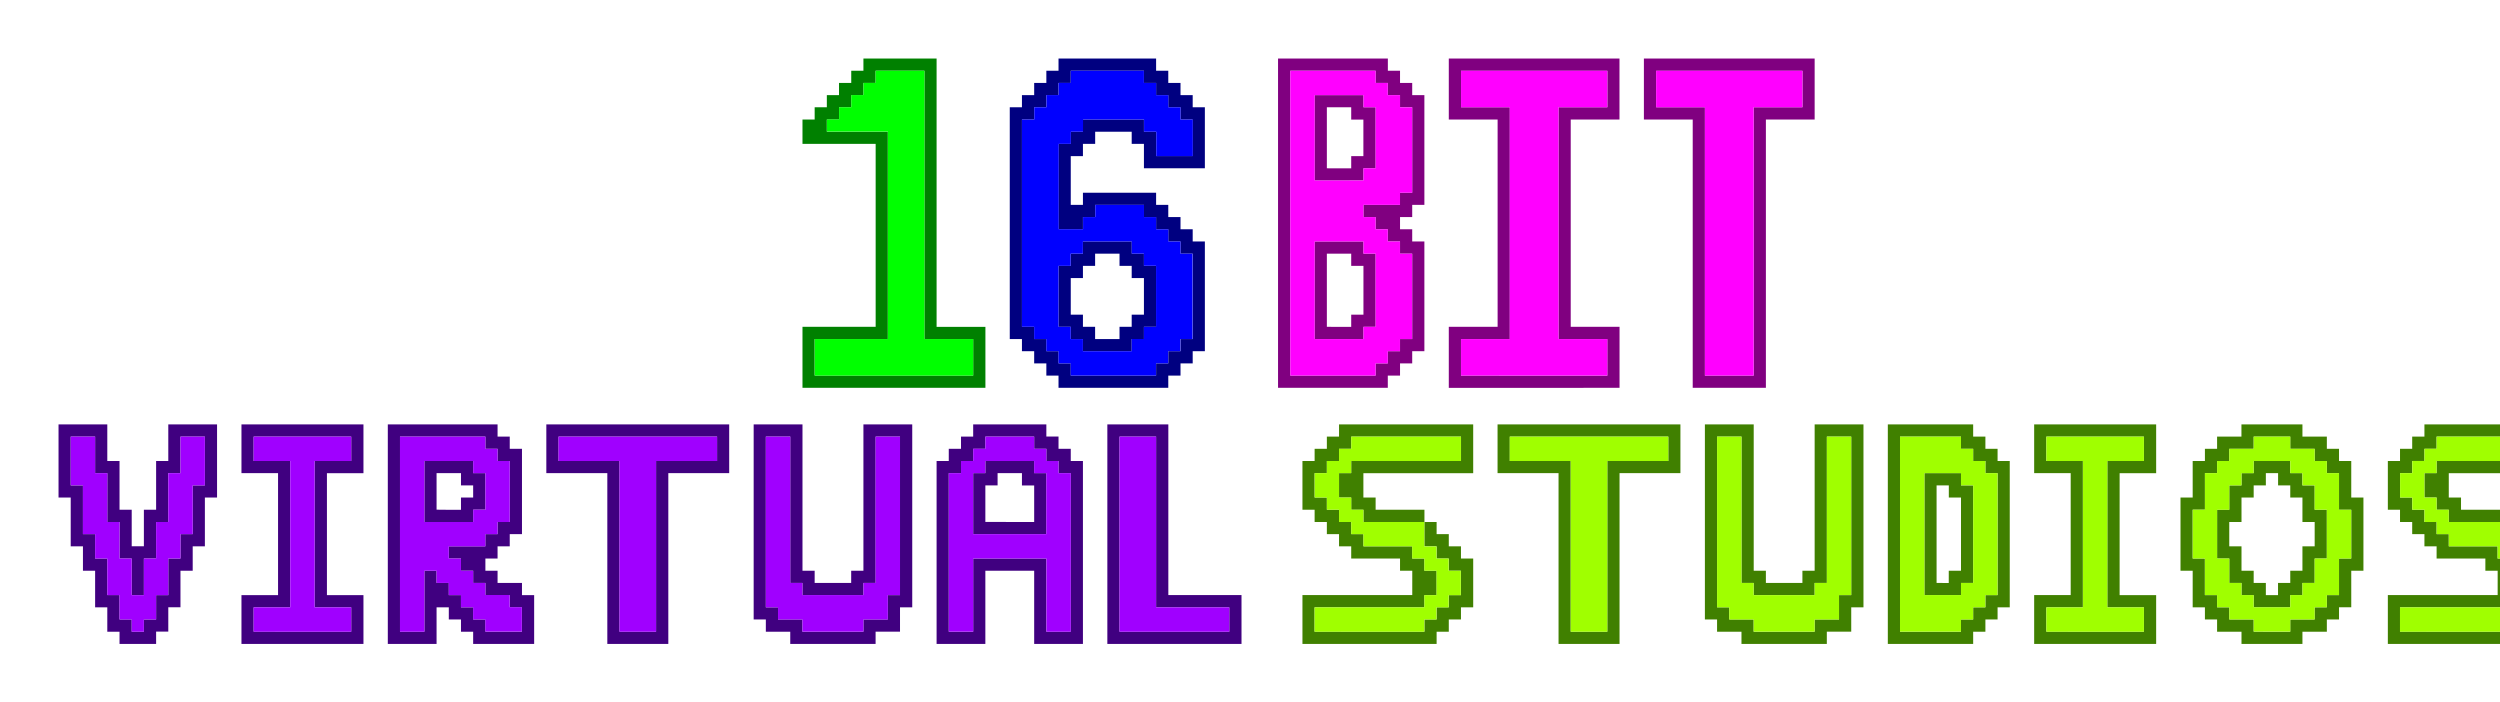 <?xml version="1.0" encoding="UTF-8" standalone="no"?>
<svg
   inkscape:version="1.2.2 (732a01da63, 2022-12-09)"
   sodipodi:docname="16 Bit Virtual Studios 10mm.svg"
   id="svg8"
   version="1.1"
   viewBox="0 0 42.708 12"
   height="12mm"
   width="42.708mm"
   xmlns:inkscape="http://www.inkscape.org/namespaces/inkscape"
   xmlns:sodipodi="http://sodipodi.sourceforge.net/DTD/sodipodi-0.dtd"
   xmlns="http://www.w3.org/2000/svg"
   xmlns:svg="http://www.w3.org/2000/svg"
   xmlns:rdf="http://www.w3.org/1999/02/22-rdf-syntax-ns#"
   xmlns:cc="http://creativecommons.org/ns#"
   xmlns:dc="http://purl.org/dc/elements/1.1/">
  <defs
     id="defs2" />
  <sodipodi:namedview
     showguides="false"
     inkscape:window-maximized="1"
     inkscape:window-y="-8"
     inkscape:window-x="-8"
     inkscape:window-height="1017"
     inkscape:window-width="1920"
     showgrid="false"
     inkscape:document-rotation="0"
     inkscape:current-layer="layer3"
     inkscape:document-units="mm"
     inkscape:cy="47.749999"
     inkscape:cx="100.25"
     inkscape:zoom="4.0000001"
     inkscape:pageshadow="2"
     inkscape:pageopacity="0.0"
     borderopacity="1.0"
     bordercolor="#666666"
     pagecolor="#ffffff"
     id="base"
     inkscape:showpageshadow="2"
     inkscape:pagecheckerboard="0"
     inkscape:deskcolor="#d1d1d1" />
  <g
     style="display:inline"
     inkscape:label="1"
     id="layer3"
     inkscape:groupmode="layer">
    <path
       id="path882"
       d="m 15.271,6.625 h -1.562 V 6.104 5.583 h 0.625 0.625 v -1.563 -1.562 h -0.625 -0.625 V 2.25 2.042 H 13.812 13.917 V 1.938 1.833 H 14.021 14.125 V 1.729 1.625 h 0.104 0.104 V 1.521 1.417 H 14.438 14.542 V 1.312 1.208 H 14.646 14.75 V 1.104 1 H 15.375 16 v 2.292 2.292 h 0.417 0.417 V 6.104 6.625 Z m 0,-0.208 H 16.625 v -0.312 -0.312 H 16.208 15.792 V 3.5 1.208 H 15.375 14.958 V 1.312 1.417 H 14.854 14.75 V 1.521 1.625 H 14.646 14.542 V 1.729 1.833 H 14.438 14.333 V 1.938 2.042 H 14.229 14.125 V 2.146 2.25 h 0.521 0.521 v 1.771 1.771 h -0.625 -0.625 v 0.312 0.312 z"
       style="fill:#008000;fill-opacity:1;stroke-width:0.021" />
    <path
       id="rect913"
       style="fill:#00ff00;fill-opacity:1;stroke:#000000;stroke-width:0;stroke-miterlimit:4;stroke-dasharray:none;stroke-opacity:1"
       d="m 14.958,1.208 v 0.208 h -0.208 v 0.208 h -0.208 v 0.208 h -0.208 v 0.208 h -0.208 v 0.208 h 1.042 V 5.792 h -1.25 v 0.625 h 2.708 V 5.792 H 15.792 V 2.25 2.042 1.833 1.625 1.417 1.208 Z" />
  </g>
  <g
     style="display:inline"
     inkscape:label="6"
     id="layer4"
     inkscape:groupmode="layer">
    <path
       id="path953"
       d="m 19.021,6.625 h -0.938 V 6.521 6.417 H 17.979 17.875 V 6.312 6.208 H 17.771 17.667 V 6.104 6 H 17.562 17.458 V 5.896 5.792 H 17.354 17.25 V 3.812 1.833 h 0.104 0.104 V 1.729 1.625 H 17.562 17.667 V 1.521 1.417 H 17.771 17.875 V 1.312 1.208 h 0.104 0.104 V 1.104 1 H 18.917 19.75 v 0.104 0.104 h 0.104 0.104 V 1.312 1.417 H 20.062 20.167 V 1.521 1.625 H 20.271 20.375 v 0.104 0.104 h 0.104 0.104 V 2.354 2.875 H 20.062 19.542 V 2.667 2.458 H 19.438 19.333 V 2.354 2.25 h -0.312 -0.312 V 2.354 2.458 H 18.604 18.5 V 2.562 2.667 H 18.396 18.292 V 3.083 3.5 H 18.396 18.5 V 3.396 3.292 h 0.625 0.625 V 3.396 3.5 h 0.104 0.104 V 3.604 3.708 H 20.062 20.167 V 3.812 3.917 H 20.271 20.375 V 4.021 4.125 h 0.104 0.104 V 5.062 6 H 20.479 20.375 v 0.104 0.104 H 20.271 20.167 V 6.312 6.417 H 20.062 19.958 V 6.521 6.625 Z m 0,-0.208 H 19.75 V 6.312 6.208 h 0.104 0.104 V 6.104 6 H 20.062 20.167 V 5.896 5.792 H 20.271 20.375 V 5.062 4.333 H 20.271 20.167 V 4.229 4.125 H 20.062 19.958 V 4.021 3.917 H 19.854 19.75 V 3.812 3.708 H 19.646 19.542 V 3.604 3.5 H 19.125 18.708 V 3.604 3.708 H 18.604 18.5 V 3.812 3.917 H 18.292 18.083 V 3.188 2.458 H 18.188 18.292 V 2.354 2.25 H 18.396 18.5 V 2.146 2.042 h 0.521 0.521 V 2.146 2.25 H 19.646 19.75 v 0.208 0.208 h 0.312 0.312 v -0.312 -0.312 H 20.271 20.167 V 1.938 1.833 H 20.062 19.958 V 1.729 1.625 H 19.854 19.75 V 1.521 1.417 H 19.646 19.542 V 1.312 1.208 h -0.625 -0.625 V 1.312 1.417 H 18.188 18.083 V 1.521 1.625 H 17.979 17.875 V 1.729 1.833 H 17.771 17.667 V 1.938 2.042 H 17.562 17.458 V 3.812 5.583 H 17.562 17.667 V 5.688 5.792 H 17.771 17.875 V 5.896 6 h 0.104 0.104 v 0.104 0.104 H 18.188 18.292 V 6.312 6.417 Z M 18.917,6 H 18.5 V 5.896 5.792 H 18.396 18.292 V 5.688 5.583 H 18.188 18.083 V 5.062 4.542 H 18.188 18.292 V 4.438 4.333 H 18.396 18.5 V 4.229 4.125 h 0.417 0.417 V 4.229 4.333 H 19.438 19.542 V 4.438 4.542 H 19.646 19.75 V 5.062 5.583 H 19.646 19.542 V 5.688 5.792 H 19.438 19.333 V 5.896 6 Z m 0,-0.208 H 19.125 V 5.688 5.583 h 0.104 0.104 V 5.479 5.375 H 19.438 19.542 V 5.062 4.75 H 19.438 19.333 V 4.646 4.542 H 19.229 19.125 V 4.438 4.333 H 18.917 18.708 V 4.438 4.542 H 18.604 18.5 V 4.646 4.75 H 18.396 18.292 V 5.062 5.375 H 18.396 18.5 v 0.104 0.104 h 0.104 0.104 V 5.688 5.792 Z"
       style="display:inline;fill:#000080;fill-opacity:1;stroke-width:0.021" />
    <path
       d="m 18.292,1.208 v 0.208 h -0.208 v 0.208 h -0.208 v 0.208 h -0.208 V 2.042 H 17.458 V 5.583 h 0.208 v 0.208 h 0.208 V 6 h 0.208 v 0.208 h 0.208 v 0.208 h 1.458 V 6.208 h 0.208 V 6 h 0.208 V 5.792 h 0.208 V 4.333 H 20.167 V 4.125 h -0.208 V 3.917 h -0.208 V 3.708 h -0.208 v -0.208 h -0.208 -0.625 v 0.208 h -0.208 v 0.208 h -0.208 -0.208 V 2.458 h 0.208 V 2.25 h 0.208 V 2.042 h 1.042 v 0.208 h 0.208 v 0.417 h 0.625 V 2.042 H 20.167 V 1.833 h -0.208 V 1.625 h -0.208 V 1.417 H 19.542 V 1.208 h -1.042 z M 18.5,4.125 h 0.833 v 0.208 h 0.208 v 0.208 h 0.208 V 5.583 h -0.208 v 0.208 h -0.208 V 6 h -0.833 V 5.792 h -0.208 V 5.583 H 18.083 V 4.542 h 0.208 V 4.333 h 0.208 z"
       style="fill:#0000ff;fill-opacity:1;stroke:#000000;stroke-width:0;stroke-miterlimit:4;stroke-dasharray:none;stroke-opacity:1"
       id="rect982" />
  </g>
  <g
     style="display:inline"
     inkscape:label="BIT"
     id="layer5"
     inkscape:groupmode="layer">
    <path
       id="path1083"
       d="m 22.771,6.625 h -0.938 V 3.812 1 h 0.938 0.938 V 1.104 1.208 H 23.812 23.917 V 1.312 1.417 H 24.021 24.125 V 1.521 1.625 h 0.104 0.104 V 2.562 3.5 H 24.229 24.125 V 3.604 3.708 H 24.021 23.917 V 3.812 3.917 H 24.021 24.125 V 4.021 4.125 h 0.104 0.104 V 5.062 6 H 24.229 24.125 v 0.104 0.104 H 24.021 23.917 V 6.312 6.417 H 23.812 23.708 V 6.521 6.625 Z m 0,-0.208 H 23.5 V 6.312 6.208 h 0.104 0.104 V 6.104 6 H 23.812 23.917 V 5.896 5.792 H 24.021 24.125 V 5.062 4.333 H 24.021 23.917 V 4.229 4.125 H 23.812 23.708 V 4.021 3.917 H 23.604 23.5 V 3.812 3.708 H 23.396 23.292 V 3.604 3.5 h 0.312 0.312 V 3.396 3.292 H 24.021 24.125 V 2.562 1.833 H 24.021 23.917 V 1.729 1.625 H 23.812 23.708 V 1.521 1.417 H 23.604 23.5 V 1.312 1.208 H 22.771 22.042 V 3.812 6.417 Z m 0.104,-0.625 H 22.458 V 4.958 4.125 H 22.875 23.292 V 4.229 4.333 H 23.396 23.5 v 0.625 0.625 H 23.396 23.292 V 5.688 5.792 Z m 0,-0.208 h 0.208 V 5.479 5.375 H 23.188 23.292 V 4.958 4.542 H 23.188 23.083 V 4.438 4.333 H 22.875 22.667 v 0.625 0.625 z m 0,-2.5 H 22.458 V 2.354 1.625 H 22.875 23.292 V 1.729 1.833 H 23.396 23.5 V 2.354 2.875 h -0.104 -0.104 v 0.104 0.104 z m 0,-0.208 h 0.208 V 2.771 2.667 h 0.104 0.104 v -0.312 -0.312 H 23.188 23.083 V 1.938 1.833 H 22.875 22.667 V 2.354 2.875 Z m 3.333,3.75 H 24.75 V 6.104 5.583 h 0.417 0.417 V 3.812 2.042 H 25.167 24.75 V 1.521 1 h 1.458 1.458 V 1.521 2.042 H 27.25 26.833 V 3.812 5.583 H 27.25 27.667 V 6.104 6.625 Z m 0,-0.208 h 1.25 v -0.312 -0.312 H 27.042 26.625 V 3.812 1.833 h 0.417 0.417 v -0.312 -0.312 h -1.25 -1.25 v 0.312 0.312 H 25.375 25.792 V 3.812 5.792 H 25.375 24.958 v 0.312 0.312 z M 29.542,6.625 h -0.625 V 4.333 2.042 H 28.5 28.083 V 1.521 1 H 29.542 31 V 1.521 2.042 H 30.583 30.167 V 4.333 6.625 Z m 0,-0.208 h 0.417 V 4.125 1.833 H 30.375 30.792 v -0.312 -0.312 h -1.25 -1.25 v 0.312 0.312 H 28.708 29.125 V 4.125 6.417 Z"
       style="display:inline;fill:#800080;fill-opacity:1;stroke-width:0.021" />
    <path
       d="M 22.042,1.208 V 5.792 6.417 h 1.458 V 6.208 h 0.208 v -0.208 h 0.208 V 5.792 h 0.208 V 4.333 h -0.208 V 4.125 H 23.708 V 3.917 H 23.5 V 3.708 h -0.208 V 3.5 h 0.625 V 3.292 h 0.208 v -1.458 h -0.208 V 1.625 H 23.708 V 1.417 H 23.5 V 1.208 h -1.042 z m 2.917,0 v 0.625 h 0.833 V 5.792 h -0.833 v 0.625 h 2.5 V 5.792 H 26.625 V 1.833 h 0.833 V 1.208 Z m 3.333,0 v 0.625 h 0.833 V 6.417 h 0.833 V 1.833 h 0.833 V 1.208 Z m -5.833,0.417 h 0.833 v 0.208 h 0.208 v 1.042 h -0.208 v 0.208 h -0.833 z m 0,2.5 h 0.833 v 0.208 h 0.208 v 1.25 h -0.208 V 5.792 h -0.833 z"
       style="fill:#ff00ff;fill-opacity:1;stroke:#000000;stroke-width:0;stroke-miterlimit:4;stroke-dasharray:none;stroke-opacity:1"
       id="rect1087" />
  </g>
  <g
     style="display:inline"
     inkscape:label="VIRTUAL"
     id="layer6"
     inkscape:groupmode="layer">
    <path
       id="path1159"
       d="m 2.354,11 h -0.312 V 10.896 10.792 H 1.938 1.833 V 10.583 10.375 H 1.729 1.625 V 10.062 9.75 H 1.521 1.417 V 9.542 9.333 H 1.312 1.208 V 8.917 8.5 H 1.104 1 V 7.875 7.25 H 1.417 1.833 V 7.562 7.875 H 1.938 2.042 V 8.292 8.708 H 2.146 2.25 v 0.312 0.312 h 0.104 0.104 v -0.312 -0.312 H 2.562 2.667 V 8.292 7.875 H 2.771 2.875 V 7.562 7.25 H 3.292 3.708 V 7.875 8.5 H 3.604 3.5 V 8.917 9.333 H 3.396 3.292 V 9.542 9.75 H 3.188 3.083 v 0.312 0.312 H 2.979 2.875 v 0.208 0.208 H 2.771 2.667 V 10.896 11 Z m 0,-0.208 H 2.458 V 10.688 10.583 H 2.562 2.667 V 10.375 10.167 H 2.771 2.875 v -0.313 -0.312 H 2.979 3.083 V 9.333 9.125 H 3.188 3.292 V 8.708 8.292 H 3.396 3.5 V 7.875 7.458 H 3.292 3.083 v 0.312 0.312 H 2.979 2.875 V 8.5 8.917 H 2.771 2.667 v 0.312 0.312 H 2.562 2.458 v 0.312 0.313 H 2.354 2.25 v -0.313 -0.312 H 2.146 2.042 v -0.312 -0.312 H 1.938 1.833 V 8.5 8.083 H 1.729 1.625 v -0.312 -0.312 H 1.417 1.208 V 7.875 8.292 H 1.312 1.417 V 8.708 9.125 H 1.521 1.625 v 0.208 0.208 h 0.104 0.104 v 0.312 0.313 H 1.938 2.042 V 10.375 10.583 H 2.146 2.25 V 10.688 10.792 Z M 5.167,11 H 4.125 V 10.583 10.167 H 4.438 4.75 V 9.125 8.083 H 4.438 4.125 V 7.667 7.25 h 1.042 1.042 v 0.417 0.417 h -0.312 -0.312 V 9.125 10.167 h 0.312 0.312 V 10.583 11 Z m 0,-0.208 H 6 V 10.583 10.375 H 5.688 5.375 V 9.125 7.875 H 5.688 6 V 7.667 7.458 H 5.167 4.333 V 7.667 7.875 h 0.312 0.312 v 1.25 1.25 h -0.312 -0.312 v 0.208 0.208 z M 7.042,11 H 6.625 V 9.125 7.25 H 7.562 8.5 V 7.354 7.458 H 8.604 8.708 V 7.562 7.667 H 8.812 8.917 V 8.396 9.125 H 8.812 8.708 V 9.229 9.333 H 8.604 8.5 V 9.438 9.542 H 8.396 8.292 V 9.646 9.75 H 8.396 8.5 V 9.854 9.958 H 8.708 8.917 V 10.062 10.167 H 9.021 9.125 V 10.583 11 H 8.604 8.083 V 10.896 10.792 H 7.979 7.875 V 10.688 10.583 H 7.771 7.667 V 10.479 10.375 H 7.562 7.458 V 10.688 11 Z m 0,-0.208 H 7.25 V 10.271 9.75 H 7.354 7.458 V 9.854 9.958 H 7.562 7.667 V 10.062 10.167 H 7.771 7.875 V 10.271 10.375 h 0.104 0.104 v 0.104 0.104 H 8.188 8.292 v 0.104 0.104 h 0.312 0.312 V 10.583 10.375 H 8.812 8.708 V 10.271 10.167 H 8.5 8.292 V 10.062 9.958 H 8.188 8.083 V 9.854 9.75 H 7.979 7.875 V 9.646 9.542 H 7.771 7.667 V 9.438 9.333 h 0.312 0.312 V 9.229 9.125 H 8.396 8.5 V 9.021 8.917 H 8.604 8.708 V 8.396 7.875 H 8.604 8.5 V 7.771 7.667 H 8.396 8.292 V 7.562 7.458 H 7.562 6.833 V 9.125 10.792 Z m 0.625,-1.875 H 7.25 V 8.396 7.875 H 7.667 8.083 V 7.979 8.083 H 8.188 8.292 v 0.312 0.312 H 8.188 8.083 V 8.812 8.917 Z m 0,-0.208 H 7.875 V 8.604 8.5 H 7.979 8.083 V 8.396 8.292 H 7.979 7.875 V 8.188 8.083 H 7.667 7.458 v 0.312 0.312 z M 10.896,11 H 10.375 V 9.542 8.083 H 9.854 9.333 V 7.667 7.25 h 1.562 1.562 V 7.667 8.083 H 11.938 11.417 V 9.542 11 Z m 0,-0.208 h 0.312 V 9.333 7.875 H 11.729 12.25 V 7.667 7.458 H 10.896 9.542 V 7.667 7.875 H 10.062 10.583 V 9.333 10.792 Z M 14.229,11 H 13.5 V 10.896 10.792 H 13.292 13.083 V 10.688 10.583 H 12.979 12.875 V 8.917 7.25 h 0.417 0.417 V 8.5 9.75 h 0.104 0.104 v 0.104 0.104 h 0.312 0.312 V 9.854 9.75 H 14.646 14.75 V 8.5 7.25 h 0.417 0.417 V 8.812 10.375 H 15.479 15.375 v 0.208 0.208 H 15.167 14.958 V 10.896 11 Z m 0,-0.208 H 14.75 V 10.688 10.583 h 0.208 0.208 V 10.375 10.167 H 15.271 15.375 V 8.812 7.458 h -0.208 -0.208 v 1.25 1.25 H 14.854 14.75 V 10.062 10.167 H 14.229 13.708 V 10.062 9.958 H 13.604 13.5 v -1.25 -1.25 H 13.292 13.083 V 8.917 10.375 h 0.104 0.104 v 0.104 0.104 H 13.5 13.708 V 10.688 10.792 Z M 16.417,11 H 16 V 9.438 7.875 h 0.104 0.104 V 7.771 7.667 H 16.312 16.417 V 7.562 7.458 H 16.521 16.625 V 7.354 7.25 h 0.625 0.625 v 0.104 0.104 h 0.104 0.104 V 7.562 7.667 H 18.188 18.292 V 7.771 7.875 H 18.396 18.5 V 9.438 11 H 18.083 17.667 V 10.375 9.75 H 17.25 16.833 V 10.375 11 Z m 0,-0.208 H 16.625 v -0.625 -0.625 h 0.625 0.625 v 0.625 0.625 h 0.208 0.208 V 9.438 8.083 H 18.188 18.083 V 7.979 7.875 H 17.979 17.875 V 7.771 7.667 H 17.771 17.667 V 7.562 7.458 H 17.25 16.833 V 7.562 7.667 H 16.729 16.625 V 7.771 7.875 H 16.521 16.417 V 7.979 8.083 H 16.312 16.208 V 9.438 10.792 Z M 17.25,9.125 H 16.625 V 8.604 8.083 h 0.104 0.104 V 7.979 7.875 H 17.25 17.667 V 7.979 8.083 H 17.771 17.875 V 8.604 9.125 Z m 0,-0.208 h 0.417 v -0.312 -0.312 H 17.562 17.458 V 8.188 8.083 H 17.25 17.042 V 8.188 8.292 H 16.938 16.833 v 0.312 0.312 z M 20.062,11 H 18.917 V 9.125 7.25 h 0.521 0.521 v 1.458 1.458 h 0.625 0.625 V 10.583 11 Z m 0,-0.208 H 21 V 10.583 10.375 H 20.375 19.75 V 8.917 7.458 H 19.438 19.125 V 9.125 10.792 Z"
       style="display:inline;fill:#400080;fill-opacity:1;stroke-width:0.021" />
    <path
       d="m 1.208,7.458 v 0.625 0.208 h 0.208 v 0.833 H 1.625 V 9.542 H 1.833 V 10.167 H 2.042 v 0.417 h 0.208 v 0.208 H 2.458 V 10.583 H 2.667 V 10.167 H 2.875 V 9.542 H 3.083 V 9.125 H 3.292 V 8.292 H 3.5 V 7.458 H 3.083 V 8.083 H 2.875 V 8.917 H 2.667 V 9.542 H 2.458 V 10.167 H 2.25 V 9.542 H 2.042 V 8.917 H 1.833 V 8.292 8.083 H 1.625 V 7.458 Z m 3.125,0 V 7.875 H 4.958 V 10.375 H 4.333 v 0.417 H 6 v -0.417 H 5.375 V 7.875 H 6 V 7.458 Z m 2.5,0 V 7.875 10.792 H 7.25 V 9.75 h 0.208 v 0.208 h 0.208 v 0.208 h 0.208 v 0.208 h 0.208 v 0.208 h 0.208 v 0.208 h 0.625 v -0.417 h -0.208 v -0.208 H 8.292 V 9.958 H 8.083 V 9.75 h -0.208 V 9.542 H 7.667 v -0.208 h 0.625 V 9.125 H 8.5 V 8.917 H 8.708 V 8.708 7.875 H 8.5 V 7.667 H 8.292 V 7.458 H 8.083 Z m 2.708,0 v 0.417 h 1.042 v 2.917 h 0.625 V 7.875 h 1.042 V 7.458 Z m 3.542,0 v 2.5 0.417 h 0.208 v 0.208 h 0.417 v 0.208 h 1.042 v -0.208 h 0.417 v -0.417 h 0.208 V 9.958 7.458 h -0.417 v 2.5 h -0.208 v 0.208 h -1.042 V 9.958 H 13.5 V 7.458 Z m 3.75,0 v 0.208 h -0.208 V 7.875 H 16.417 V 8.083 h -0.208 v 2.708 h 0.417 V 9.542 h 1.25 v 1.25 h 0.417 V 8.083 H 18.083 V 7.875 h -0.208 V 7.667 H 17.667 V 7.458 Z m 2.292,0 v 2.917 0.417 h 1.875 v -0.417 H 19.75 V 7.458 Z M 7.25,7.875 h 0.833 V 8.083 H 8.292 V 8.708 H 8.083 V 8.917 h -0.833 z m 9.583,0 h 0.833 V 8.083 h 0.208 v 1.042 h -1.25 v -1.042 h 0.208 z"
       style="fill:#a000ff;fill-opacity:1;stroke:#000000;stroke-width:0;stroke-miterlimit:4;stroke-dasharray:none;stroke-opacity:1"
       id="rect1163" />
  </g>
  <g
     style="display:inline"
     inkscape:label="STUDIOS"
     id="layer7"
     inkscape:groupmode="layer">
    <path
       id="path1332"
       d="M 23.396,11 H 22.25 v -0.417 -0.417 h 0.938 0.938 V 9.958 9.75 H 24.021 23.917 V 9.646 9.542 H 23.5 23.083 V 9.438 9.333 H 22.979 22.875 V 9.229 9.125 H 22.771 22.667 V 9.021 8.917 H 22.562 22.458 V 8.812 8.708 H 22.354 22.25 V 8.292 7.875 h 0.104 0.104 V 7.771 7.667 H 22.562 22.667 V 7.562 7.458 H 22.771 22.875 V 7.354 7.25 h 1.146 1.146 v 0.417 0.417 h -0.938 -0.938 V 8.292 8.5 H 23.396 23.5 v 0.104 0.104 h 0.417 0.417 V 8.812 8.917 H 24.438 24.542 V 9.021 9.125 H 24.646 24.75 v 0.104 0.104 h 0.104 0.104 V 9.438 9.542 H 25.062 25.167 V 9.958 10.375 H 25.062 24.958 v 0.104 0.104 H 24.854 24.75 V 10.688 10.792 H 24.646 24.542 V 10.896 11 Z m 0,-0.208 h 0.938 V 10.688 10.583 H 24.438 24.542 V 10.479 10.375 H 24.646 24.75 v -0.104 -0.104 h 0.104 0.104 V 9.958 9.75 H 24.854 24.75 V 9.646 9.542 H 24.646 24.542 V 9.438 9.333 H 24.438 24.333 V 9.125 8.917 H 23.812 23.292 V 8.812 8.708 H 23.188 23.083 V 8.604 8.5 H 22.979 22.875 V 8.292 8.083 h 0.104 0.104 V 7.979 7.875 h 0.938 0.938 V 7.667 7.458 h -0.938 -0.938 V 7.562 7.667 H 22.979 22.875 V 7.771 7.875 H 22.771 22.667 V 7.979 8.083 H 22.562 22.458 V 8.292 8.5 H 22.562 22.667 V 8.604 8.708 H 22.771 22.875 V 8.812 8.917 h 0.104 0.104 V 9.021 9.125 H 23.188 23.292 V 9.229 9.333 H 23.708 24.125 V 9.438 9.542 h 0.104 0.104 V 9.646 9.75 H 24.438 24.542 V 9.958 10.167 H 24.438 24.333 V 10.271 10.375 h -0.938 -0.938 v 0.208 0.208 z M 27.146,11 H 26.625 V 9.542 8.083 H 26.104 25.583 V 7.667 7.25 h 1.562 1.562 V 7.667 8.083 H 28.188 27.667 V 9.542 11 Z m 0,-0.208 h 0.312 V 9.333 7.875 H 27.979 28.5 V 7.667 7.458 H 27.146 25.792 V 7.667 7.875 H 26.312 26.833 V 9.333 10.792 Z M 30.479,11 H 29.75 V 10.896 10.792 H 29.542 29.333 V 10.688 10.583 H 29.229 29.125 V 8.917 7.25 h 0.417 0.417 V 8.5 9.75 h 0.104 0.104 v 0.104 0.104 h 0.312 0.312 V 9.854 9.75 H 30.896 31 V 8.5 7.25 h 0.417 0.417 V 8.812 10.375 H 31.729 31.625 v 0.208 0.208 H 31.417 31.208 V 10.896 11 Z m 0,-0.208 H 31 V 10.688 10.583 h 0.208 0.208 V 10.375 10.167 H 31.521 31.625 V 8.812 7.458 h -0.208 -0.208 v 1.25 1.25 H 31.104 31 V 10.062 10.167 H 30.479 29.958 V 10.062 9.958 H 29.854 29.75 v -1.25 -1.25 H 29.542 29.333 V 8.917 10.375 h 0.104 0.104 v 0.104 0.104 H 29.75 29.958 V 10.688 10.792 Z M 32.979,11 H 32.25 V 9.125 7.25 h 0.729 0.729 V 7.354 7.458 H 33.812 33.917 V 7.562 7.667 H 34.021 34.125 V 7.771 7.875 h 0.104 0.104 v 1.25 1.25 H 34.229 34.125 v 0.104 0.104 H 34.021 33.917 V 10.688 10.792 H 33.812 33.708 V 10.896 11 Z m 0,-0.208 H 33.5 V 10.688 10.583 h 0.104 0.104 V 10.479 10.375 H 33.812 33.917 V 10.271 10.167 H 34.021 34.125 V 9.125 8.083 H 34.021 33.917 V 7.979 7.875 H 33.812 33.708 V 7.771 7.667 H 33.604 33.5 V 7.562 7.458 H 32.979 32.458 V 9.125 10.792 Z m 0.208,-0.625 H 32.875 V 9.125 8.083 H 33.188 33.5 V 8.188 8.292 h 0.104 0.104 V 9.125 9.958 H 33.604 33.5 V 10.062 10.167 Z m 0,-0.208 h 0.104 V 9.854 9.75 H 33.396 33.5 V 9.125 8.5 H 33.396 33.292 V 8.396 8.292 H 33.188 33.083 V 9.125 9.958 Z M 35.792,11 H 34.75 v -0.417 -0.417 h 0.312 0.312 V 9.125 8.083 H 35.062 34.75 V 7.667 7.25 h 1.042 1.042 v 0.417 0.417 h -0.312 -0.312 V 9.125 10.167 h 0.312 0.312 V 10.583 11 Z m 0,-0.208 H 36.625 V 10.583 10.375 H 36.312 36 v -1.25 -1.25 h 0.312 0.312 V 7.667 7.458 H 35.792 34.958 V 7.667 7.875 h 0.312 0.312 v 1.25 1.25 h -0.312 -0.312 v 0.208 0.208 z M 38.812,11 H 38.292 V 10.896 10.792 H 38.083 37.875 V 10.688 10.583 H 37.771 37.667 V 10.479 10.375 H 37.562 37.458 V 10.062 9.75 H 37.354 37.25 V 9.125 8.5 h 0.104 0.104 V 8.188 7.875 H 37.562 37.667 V 7.771 7.667 H 37.771 37.875 V 7.562 7.458 h 0.208 0.208 V 7.354 7.25 H 38.812 39.333 V 7.354 7.458 H 39.542 39.75 V 7.562 7.667 h 0.104 0.104 V 7.771 7.875 H 40.062 40.167 V 8.188 8.5 H 40.271 40.375 V 9.125 9.75 h -0.104 -0.104 v 0.312 0.312 H 40.062 39.958 v 0.104 0.104 H 39.854 39.75 V 10.688 10.792 H 39.542 39.333 V 10.896 11 Z m 0,-0.208 H 39.125 V 10.688 10.583 h 0.208 0.208 V 10.479 10.375 H 39.646 39.75 v -0.104 -0.104 h 0.104 0.104 v -0.313 -0.312 H 40.062 40.167 V 9.125 8.708 H 40.062 39.958 v -0.312 -0.312 H 39.854 39.75 V 7.979 7.875 H 39.646 39.542 V 7.771 7.667 H 39.333 39.125 V 7.562 7.458 H 38.812 38.5 V 7.562 7.667 H 38.292 38.083 V 7.771 7.875 H 37.979 37.875 v 0.104 0.104 h -0.104 -0.104 v 0.312 0.312 H 37.562 37.458 V 9.125 9.542 h 0.104 0.104 v 0.312 0.313 H 37.771 37.875 V 10.271 10.375 h 0.104 0.104 v 0.104 0.104 H 38.292 38.5 v 0.104 0.104 z m 0,-0.417 H 38.5 V 10.271 10.167 H 38.396 38.292 V 10.062 9.958 H 38.188 38.083 V 9.75 9.542 H 37.979 37.875 V 9.125 8.708 h 0.104 0.104 V 8.5 8.292 H 38.188 38.292 V 8.188 8.083 H 38.396 38.5 V 7.979 7.875 h 0.312 0.312 v 0.104 0.104 h 0.104 0.104 V 8.188 8.292 H 39.438 39.542 V 8.5 8.708 H 39.646 39.75 V 9.125 9.542 H 39.646 39.542 V 9.75 9.958 H 39.438 39.333 V 10.062 10.167 H 39.229 39.125 V 10.271 10.375 Z m 0,-0.208 h 0.104 V 10.062 9.958 H 39.021 39.125 V 9.854 9.75 h 0.104 0.104 V 9.542 9.333 H 39.438 39.542 V 9.125 8.917 H 39.438 39.333 V 8.708 8.5 H 39.229 39.125 V 8.396 8.292 H 39.021 38.917 V 8.188 8.083 H 38.812 38.708 V 8.188 8.292 H 38.604 38.5 V 8.396 8.5 H 38.396 38.292 V 8.708 8.917 H 38.188 38.083 V 9.125 9.333 H 38.188 38.292 V 9.542 9.75 H 38.396 38.5 v 0.104 0.104 h 0.104 0.104 V 10.062 10.167 Z M 41.938,11 h -1.146 v -0.417 -0.417 h 0.938 0.938 V 9.958 9.75 H 42.562 42.458 V 9.646 9.542 H 42.042 41.625 V 9.438 9.333 H 41.521 41.417 V 9.229 9.125 H 41.312 41.208 V 9.021 8.917 H 41.104 41 V 8.812 8.708 H 40.896 40.792 V 8.292 7.875 H 40.896 41 V 7.771 7.667 h 0.104 0.104 V 7.562 7.458 H 41.312 41.417 V 7.354 7.25 h 1.146 1.146 v 0.417 0.417 h -0.938 -0.938 V 8.292 8.5 H 41.938 42.042 V 8.604 8.708 H 42.458 42.875 V 8.812 8.917 h 0.104 0.104 V 9.021 9.125 H 43.188 43.292 V 9.229 9.333 H 43.396 43.5 V 9.438 9.542 h 0.104 0.104 V 9.958 10.375 H 43.604 43.5 v 0.104 0.104 H 43.396 43.292 V 10.688 10.792 H 43.188 43.083 V 10.896 11 Z m 0,-0.208 H 42.875 V 10.688 10.583 h 0.104 0.104 V 10.479 10.375 H 43.188 43.292 V 10.271 10.167 H 43.396 43.5 V 9.958 9.75 H 43.396 43.292 V 9.646 9.542 H 43.188 43.083 V 9.438 9.333 H 42.979 42.875 V 9.125 8.917 H 42.354 41.833 V 8.812 8.708 H 41.729 41.625 V 8.604 8.5 H 41.521 41.417 V 8.292 8.083 H 41.521 41.625 V 7.979 7.875 H 42.562 43.5 V 7.667 7.458 H 42.562 41.625 V 7.562 7.667 H 41.521 41.417 V 7.771 7.875 H 41.312 41.208 V 7.979 8.083 H 41.104 41 V 8.292 8.5 h 0.104 0.104 V 8.604 8.708 H 41.312 41.417 V 8.812 8.917 H 41.521 41.625 V 9.021 9.125 h 0.104 0.104 V 9.229 9.333 H 42.25 42.667 V 9.438 9.542 H 42.771 42.875 V 9.646 9.75 h 0.104 0.104 V 9.958 10.167 H 42.979 42.875 V 10.271 10.375 H 41.938 41 v 0.208 0.208 z"
       style="display:inline;fill:#408000;fill-opacity:1;stroke-width:0.021" />
    <path
       d="M 23.083,7.458 V 7.667 H 22.875 V 7.875 H 22.667 V 8.083 h -0.208 v 0.417 h 0.208 v 0.208 h 0.208 V 8.917 h 0.208 v 0.208 h 0.208 v 0.208 h 0.833 v 0.208 h 0.208 V 9.75 h 0.208 v 0.417 h -0.208 v 0.208 h -1.875 v 0.417 h 1.875 v -0.208 h 0.208 v -0.208 h 0.208 v -0.208 h 0.208 V 9.75 h -0.208 V 9.542 h -0.208 v -0.208 h -0.208 V 8.917 H 23.292 V 8.708 h -0.208 v -0.208 H 22.875 V 8.083 h 0.208 V 7.875 h 1.875 V 7.458 Z m 2.708,0 v 0.417 h 1.042 v 2.917 h 0.625 V 7.875 h 1.042 V 7.458 Z m 3.542,0 v 2.5 0.417 h 0.208 v 0.208 h 0.417 v 0.208 h 1.042 v -0.208 h 0.417 v -0.417 h 0.208 V 7.458 H 31.208 V 9.958 H 31 V 10.167 H 29.958 V 9.958 H 29.75 V 7.458 Z m 3.125,0 v 0.625 2.708 h 0.417 0.625 v -0.208 h 0.208 v -0.208 h 0.208 v -0.208 h 0.208 V 9.958 8.083 H 33.917 V 7.875 H 33.708 V 7.667 h -0.208 V 7.458 Z m 2.5,0 v 0.417 h 0.625 v 2.5 h -0.625 v 0.417 h 1.667 v -0.417 H 36 V 7.875 h 0.625 V 7.458 Z m 3.542,0 V 7.667 H 38.083 V 7.875 H 37.875 V 8.083 h -0.208 v 0.625 h -0.208 v 0.833 h 0.208 v 0.625 h 0.208 v 0.208 h 0.208 v 0.208 h 0.417 v 0.208 h 0.625 v -0.208 h 0.417 v -0.208 h 0.208 v -0.208 h 0.208 V 9.542 h 0.208 v -0.833 h -0.208 V 8.083 H 39.75 V 7.875 H 39.542 V 7.667 H 39.125 V 7.458 Z m 3.125,0 v 0.208 h -0.208 v 0.208 h -0.208 V 8.083 h -0.208 v 0.417 h 0.208 v 0.208 h 0.208 V 8.917 h 0.208 v 0.208 h 0.208 v 0.208 h 0.833 v 0.208 h 0.208 V 9.75 h 0.208 v 0.417 h -0.208 v 0.208 h -1.875 v 0.417 h 1.875 v -0.208 h 0.208 v -0.208 h 0.208 v -0.208 h 0.208 V 9.75 H 43.292 V 9.542 h -0.208 v -0.208 h -0.208 V 8.917 H 41.833 V 8.708 h -0.208 v -0.208 h -0.208 V 8.083 h 0.208 V 7.875 h 1.875 V 7.458 Z m -3.125,0.417 h 0.625 V 8.083 h 0.208 v 0.208 h 0.208 v 0.417 h 0.208 v 0.833 h -0.208 v 0.417 h -0.208 v 0.208 h -0.208 v 0.208 h -0.625 v -0.208 H 38.292 V 9.958 h -0.208 V 9.542 h -0.208 v -0.833 h 0.208 V 8.292 h 0.208 v -0.208 h 0.208 z m -5.625,0.208 h 0.625 v 0.208 h 0.208 v 1.667 h -0.208 v 0.208 h -0.625 z"
       style="fill:#a0ff00;fill-opacity:1;stroke:#000000;stroke-width:0;stroke-miterlimit:4;stroke-dasharray:none;stroke-opacity:1"
       id="rect1335" />
  </g>
</svg>
